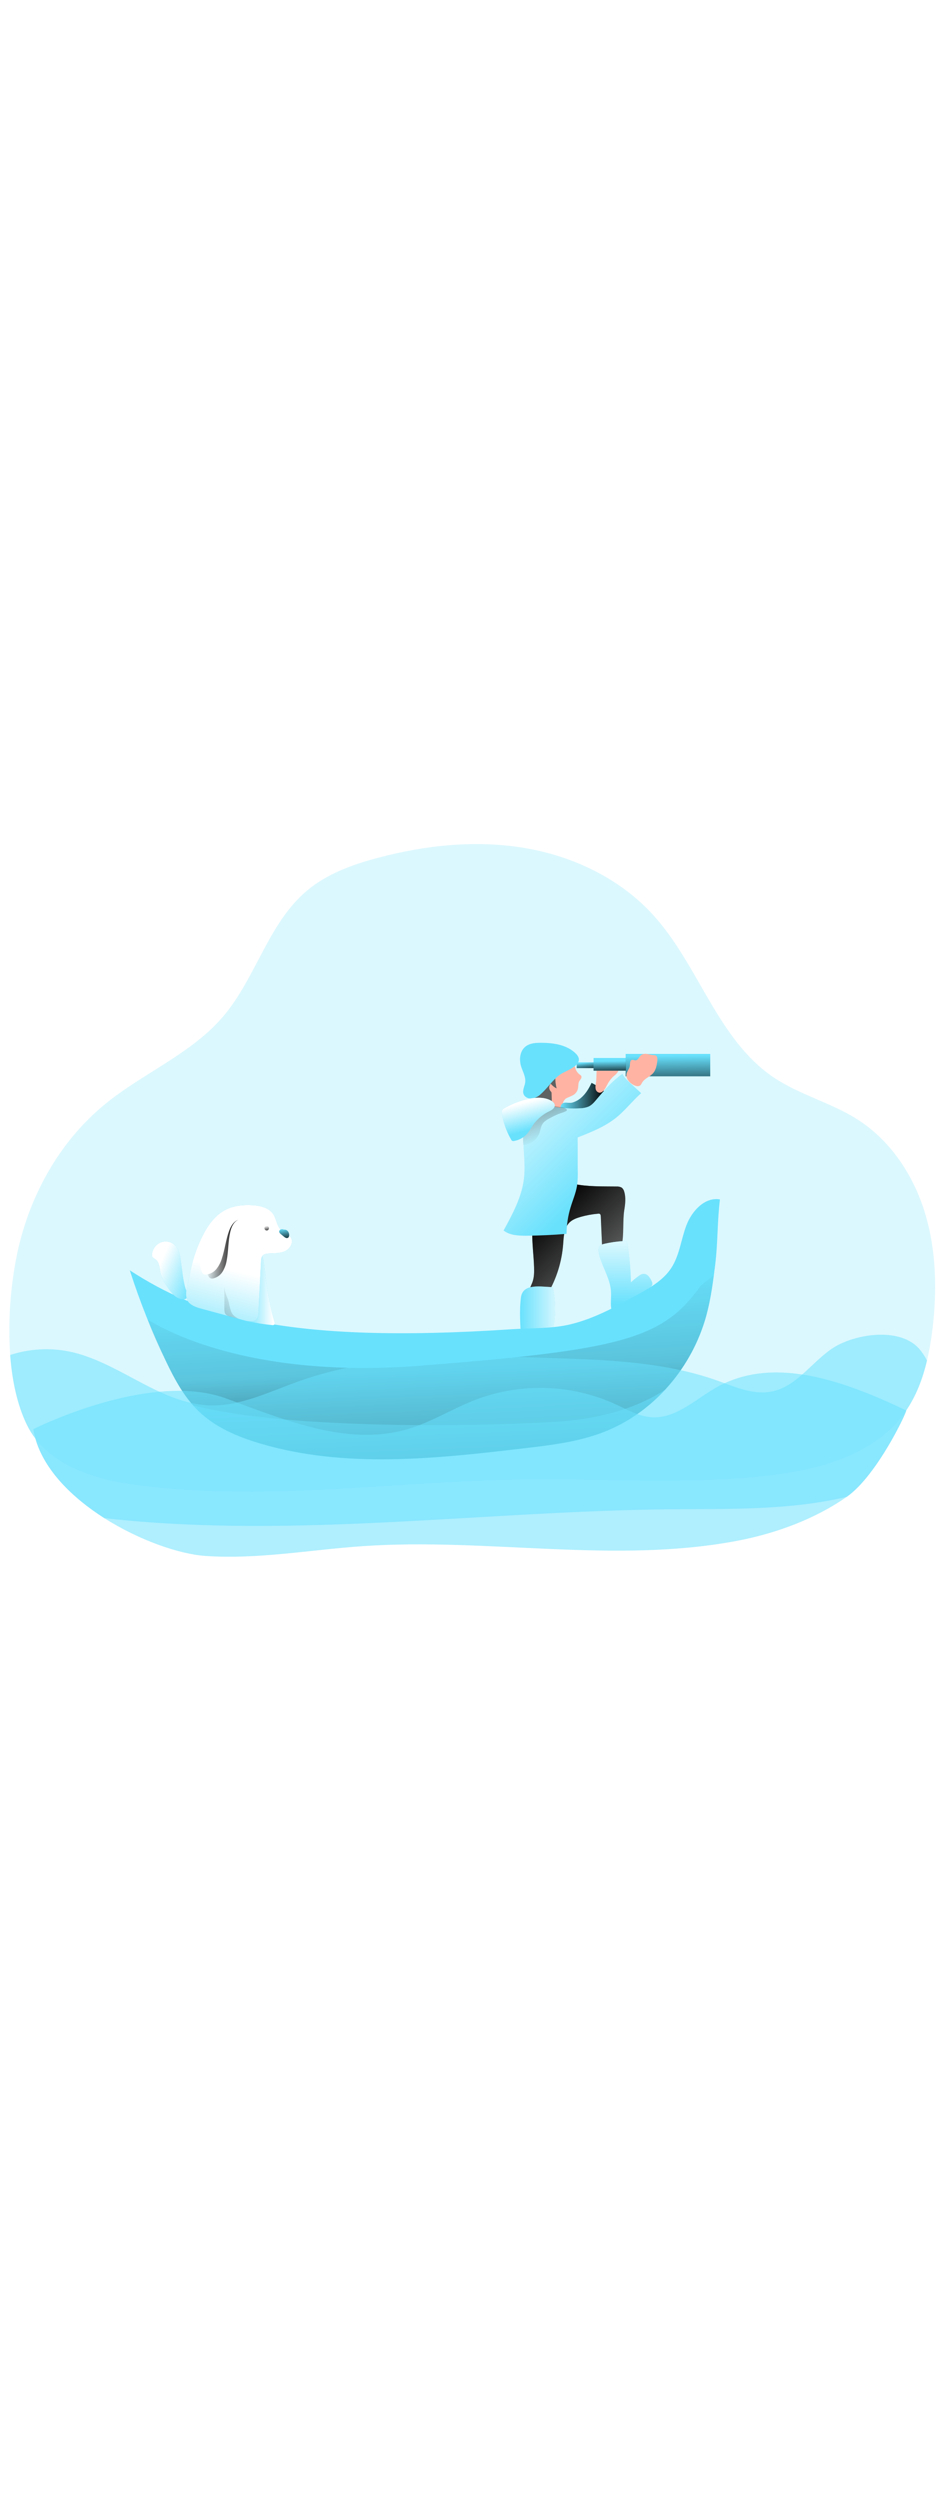 <svg id="_0198_adventure_1" xmlns="http://www.w3.org/2000/svg" xmlns:xlink="http://www.w3.org/1999/xlink" viewBox="0 0 500 500" data-imageid="adventure-1-70" imageName="Adventure 1" class="illustrations_image" style="width: 188px;"><defs><style>.cls-1_adventure-1-70{fill:url(#linear-gradient);}.cls-1_adventure-1-70,.cls-2_adventure-1-70,.cls-3_adventure-1-70,.cls-4_adventure-1-70,.cls-5_adventure-1-70,.cls-6_adventure-1-70,.cls-7_adventure-1-70,.cls-8_adventure-1-70,.cls-9_adventure-1-70,.cls-10_adventure-1-70,.cls-11_adventure-1-70,.cls-12_adventure-1-70,.cls-13_adventure-1-70,.cls-14_adventure-1-70,.cls-15_adventure-1-70,.cls-16_adventure-1-70,.cls-17_adventure-1-70,.cls-18_adventure-1-70,.cls-19_adventure-1-70,.cls-20_adventure-1-70,.cls-21_adventure-1-70,.cls-22_adventure-1-70,.cls-23_adventure-1-70,.cls-24_adventure-1-70,.cls-25_adventure-1-70,.cls-26_adventure-1-70{stroke-width:0px;}.cls-2_adventure-1-70{fill:url(#linear-gradient-11-adventure-1-70);}.cls-3_adventure-1-70{fill:url(#linear-gradient-12-adventure-1-70);}.cls-4_adventure-1-70{fill:url(#linear-gradient-13-adventure-1-70);}.cls-5_adventure-1-70{fill:url(#linear-gradient-10-adventure-1-70);}.cls-6_adventure-1-70{fill:url(#linear-gradient-17-adventure-1-70);}.cls-7_adventure-1-70{fill:url(#linear-gradient-16-adventure-1-70);}.cls-8_adventure-1-70{fill:url(#linear-gradient-19-adventure-1-70);}.cls-9_adventure-1-70{fill:url(#linear-gradient-15-adventure-1-70);}.cls-10_adventure-1-70{fill:url(#linear-gradient-18-adventure-1-70);}.cls-11_adventure-1-70{fill:url(#linear-gradient-14-adventure-1-70);}.cls-12_adventure-1-70{fill:url(#linear-gradient-20-adventure-1-70);}.cls-13_adventure-1-70{opacity:.53;}.cls-13_adventure-1-70,.cls-22_adventure-1-70{isolation:isolate;}.cls-13_adventure-1-70,.cls-22_adventure-1-70,.cls-26_adventure-1-70{fill:#68e1fd;}.cls-14_adventure-1-70{fill:url(#linear-gradient-4-adventure-1-70);}.cls-15_adventure-1-70{fill:url(#linear-gradient-2-adventure-1-70);}.cls-16_adventure-1-70{fill:url(#linear-gradient-3-adventure-1-70);}.cls-17_adventure-1-70{fill:url(#linear-gradient-8-adventure-1-70);}.cls-18_adventure-1-70{fill:url(#linear-gradient-9-adventure-1-70);}.cls-19_adventure-1-70{fill:url(#linear-gradient-7-adventure-1-70);}.cls-20_adventure-1-70{fill:url(#linear-gradient-5-adventure-1-70);}.cls-21_adventure-1-70{fill:url(#linear-gradient-6-adventure-1-70);}.cls-22_adventure-1-70{opacity:.24;}.cls-23_adventure-1-70{fill:#606161;}.cls-24_adventure-1-70{fill:#fff;}.cls-25_adventure-1-70{fill:#ffb4a3;}</style><linearGradient id="linear-gradient-adventure-1-70" x1="325.1" y1="2864.91" x2="356.44" y2="2864.91" gradientTransform="translate(-48.19 3019.54) scale(1 -1)" gradientUnits="userSpaceOnUse"><stop offset="0" stop-color="#010101" stop-opacity="0"/><stop offset=".95" stop-color="#010101"/></linearGradient><linearGradient id="linear-gradient-2-adventure-1-70" x1="370.66" y1="2758.39" x2="336.64" y2="2794.16" xlink:href="#linear-gradient-adventure-1-70"/><linearGradient id="linear-gradient-3-adventure-1-70" x1="381.01" y1="2740.58" x2="381.57" y2="2786.25" gradientTransform="translate(-48.19 3019.54) scale(1 -1)" gradientUnits="userSpaceOnUse"><stop offset="0" stop-color="#fff" stop-opacity="0"/><stop offset=".95" stop-color="#fff"/></linearGradient><linearGradient id="linear-gradient-4-adventure-1-70" x1="325.1" y1="2732.43" x2="353.04" y2="2732.43" xlink:href="#linear-gradient-3-adventure-1-70"/><linearGradient id="linear-gradient-5-adventure-1-70" x1="346.64" y1="2848.73" x2="371.2" y2="2848.73" xlink:href="#linear-gradient-adventure-1-70"/><linearGradient id="linear-gradient-6-adventure-1-70" x1="342.73" y1="2869.31" x2="343.25" y2="2864.61" gradientTransform="translate(-31 3019.63) scale(1 -1)" xlink:href="#linear-gradient-adventure-1-70"/><linearGradient id="linear-gradient-7-adventure-1-70" x1="355.63" y1="2870.1" x2="355.74" y2="2862.26" gradientTransform="translate(-31 3019.63) scale(1 -1)" xlink:href="#linear-gradient-adventure-1-70"/><linearGradient id="linear-gradient-8-adventure-1-70" x1="386.59" y1="2872.91" x2="386.9" y2="2848.46" gradientTransform="translate(-31 3019.63) scale(1 -1)" xlink:href="#linear-gradient-adventure-1-70"/><linearGradient id="linear-gradient-9-adventure-1-70" x1="365.54" y1="2803.71" x2="304.82" y2="2865.53" xlink:href="#linear-gradient-3-adventure-1-70"/><linearGradient id="linear-gradient-10-adventure-1-70" x1="340.75" y1="2829.4" x2="318.05" y2="2883.01" xlink:href="#linear-gradient-adventure-1-70"/><linearGradient id="linear-gradient-11-adventure-1-70" x1="332.18" y1="2833.8" x2="328.21" y2="2849.05" xlink:href="#linear-gradient-3-adventure-1-70"/><linearGradient id="linear-gradient-12-adventure-1-70" x1="279.74" y1="2704.98" x2="285.31" y2="2565.17" xlink:href="#linear-gradient-adventure-1-70"/><linearGradient id="linear-gradient-13-adventure-1-70" x1="276.86" y1="2755.59" x2="300.25" y2="2346.2" xlink:href="#linear-gradient-adventure-1-70"/><linearGradient id="linear-gradient-14-adventure-1-70" x1="177.97" y1="2748.85" x2="194.48" y2="2748.85" xlink:href="#linear-gradient-3-adventure-1-70"/><linearGradient id="linear-gradient-15-adventure-1-70" x1="162.99" y1="2711.64" x2="175.25" y2="2760.65" xlink:href="#linear-gradient-3-adventure-1-70"/><linearGradient id="linear-gradient-16-adventure-1-70" x1="157.51" y1="2769.96" x2="174.96" y2="2769.96" xlink:href="#linear-gradient-adventure-1-70"/><linearGradient id="linear-gradient-17-adventure-1-70" x1="153.55" y1="2753.02" x2="132.38" y2="2762.76" xlink:href="#linear-gradient-3-adventure-1-70"/><linearGradient id="linear-gradient-18-adventure-1-70" x1="199.11" y1="2780.97" x2="200.36" y2="2773.59" xlink:href="#linear-gradient-adventure-1-70"/><linearGradient id="linear-gradient-19-adventure-1-70" x1="172.8" y1="2782.49" x2="173.39" y2="2779" gradientTransform="translate(-31 3019.63) scale(1 -1)" xlink:href="#linear-gradient-adventure-1-70"/><linearGradient id="linear-gradient-20-adventure-1-70" x1="178.36" y1="2748.37" x2="92.82" y2="2675.3" xlink:href="#linear-gradient-adventure-1-70"/></defs><path id="background_adventure-1-70" class="cls-22_adventure-1-70 targetColor" d="M496.52,292.12c-.66,5.62-1.63,11.2-2.9,16.71-2.23,9.46-5.67,18.57-11.07,26.52-.57.83-1.16,1.66-1.78,2.46-16.07,21.22-44.22,28.88-70.62,32-43.38,5.13-87.27,1.6-130.95,2.2-70.09.92-140.56,12.43-209.97,2.46-18.01-2.55-38.81-9.14-50.41-24.18-1.75-2.28-3.26-4.72-4.51-7.3-5.19-10.65-7.89-23.68-8.9-37.12-1.13-17.34-.02-34.75,3.3-51.81,6.17-31.51,22.43-61.42,47.33-81.72,20.32-16.59,45.99-26.73,62.93-46.73,17.43-20.56,23.95-49.64,44.66-66.89,10.65-8.89,24.09-13.74,37.51-17.3,25.34-6.74,52.04-9.58,77.89-5.3,25.84,4.28,50.92,16.15,68.61,35.52,24.42,26.68,34.24,66.23,64.21,86.49,13.98,9.44,31.01,13.56,45.19,22.73,17.43,11.27,29.5,29.7,35.52,49.56,6.02,19.86,6.43,41.1,3.97,61.72Z" style="fill: rgb(104, 225, 253);"/><g id="character_adventure-1-70"><path class="cls-25_adventure-1-70" d="M305.28,151.51c-1.83-1.58-3.86-3.23-6.27-3.4-2.27-.16-4.51,1.1-6.06,2.8-1.46,1.79-2.63,3.78-3.49,5.92-.8,1.53-1.36,3.16-1.66,4.86-.33,2.55.5,5.09.71,7.65.11,1.42.05,2.91.64,4.2.75,1.47,2.12,2.52,3.73,2.87,1.6.33,3.25.27,4.81-.2.57-.1,1.09-.36,1.52-.76.94-1.02.28-2.68.64-4.02.43-1.16,1.34-2.07,2.49-2.51,1.14-.43,2.24-.95,3.29-1.57,1.1-.78,1.87-1.96,2.14-3.28.26-1.29.05-2.71.69-3.86.26-.47.64-.86.91-1.33.31-.45.36-1.02.12-1.52-.2-.27-.46-.49-.76-.66-1.23-.87-2.09-2.17-2.41-3.64-.12-.64-.49-1.21-1.04-1.57Z"/><path class="cls-23_adventure-1-70" d="M296.37,164.06c-1.2-.6-2.26-1.45-3.11-2.49-1.05,1.08-1.1,2.79-.11,3.93.2.17.36.38.48.61.05.16.08.33.08.5l.14,5.1c0,.67-.19,1.58-.86,1.56-.25-.04-.48-.14-.67-.31-1.06-.72-2.31-1.14-3.59-1.21-.43.01-.85-.05-1.26-.17-.37-.18-.7-.44-.96-.76l-2.12-2.2c-.29-.26-.52-.58-.67-.95-.09-.38-.09-.78,0-1.16l.76-5.23c.1-1.05.34-2.08.72-3.07.38-.78.89-1.49,1.52-2.1,1.45-1.52,3.5-2.63,5.57-2.33,1.95.3,3.41,1.96,3.43,3.94-.09,2.14.14,4.27.67,6.34Z"/><path class="cls-26_adventure-1-70 targetColor" d="M289.1,139.8c-3.29-.06-6.89,0-9.42,2.1-2.91,2.44-3.32,6.89-2.18,10.52.88,2.79,2.54,5.51,2.16,8.41-.27,2.1-1.6,4.2-.89,6.19.62,1.74,2.69,2.64,4.55,2.43,1.83-.34,3.52-1.22,4.83-2.55,4.08-3.63,6.94-8.78,11.83-11.24,3.58-1.81,11.73-5.06,6.64-10.13-4.55-4.53-11.46-5.63-17.52-5.74Z" style="fill: rgb(104, 225, 253);"/><path class="cls-1_adventure-1-70" d="M289.1,139.8c-3.29-.06-6.89,0-9.42,2.1-2.91,2.44-3.32,6.89-2.18,10.52.88,2.79,2.54,5.51,2.16,8.41-.27,2.1-1.6,4.2-.89,6.19.62,1.74,2.69,2.64,4.55,2.43,1.83-.34,3.52-1.22,4.83-2.55,4.08-3.63,6.94-8.78,11.83-11.24,3.58-1.81,11.73-5.06,6.64-10.13-4.55-4.53-11.46-5.63-17.52-5.74Z"/><path class="cls-23_adventure-1-70" d="M328.27,216.24c.99-.09,1.99.13,2.85.64.63.55,1.07,1.27,1.26,2.08.99,3.23.54,6.71,0,10.04-.8,4.97-.1,12.97-1.21,17.87-.36,1.6-2.49.25-3.79,1.28-1.82,1.46-4.49.94-6.71,1.67l-.76-17.59c0-.55-.11-1.21-.61-1.45-.26-.11-.55-.14-.83-.08-3.14.27-6.24.83-9.27,1.69-2.19.62-4.42,1.44-6.02,3.03-2.92,2.94-3.03,7.58-3.33,11.68-.72,9.17-3.49,18.05-8.1,26.01-3.29,0-6.57-.38-9.78-1.11-.05-1.63.86-3.11,1.44-4.63,1.02-2.63,1.06-5.52.96-8.33-.21-6.26-1.09-12.5-.95-18.77.14-6.27,1.39-12.71,4.99-17.84,3.79-5.36,10.52-8.92,17.1-7.58,7.53,1.55,15.08,1.28,22.74,1.38Z"/><path class="cls-15_adventure-1-70" d="M328.27,216.24c.99-.09,1.99.13,2.85.64.63.55,1.07,1.27,1.26,2.08.99,3.23.54,6.71,0,10.04-.8,4.97-.23,13.94-1.36,18.84-.36,1.6-2.34-.72-3.62.31-1.82,1.46-4.49.94-6.71,1.67l-.76-17.59c0-.55-.11-1.21-.61-1.45-.26-.11-.55-.14-.83-.08-3.14.27-6.24.83-9.27,1.69-2.19.62-4.42,1.44-6.02,3.03-2.92,2.94-3.03,7.58-3.33,11.68-.72,9.17-3.49,18.05-8.1,26.01-3.29,0-6.57-.38-9.78-1.11-.05-1.63.86-3.11,1.44-4.63,1.02-2.63,1.06-5.52.96-8.33-.21-6.26-1.09-12.5-.95-18.77.14-6.27,1.39-12.71,4.99-17.84,3.79-5.36,10.52-8.92,17.1-7.58,7.51,1.55,15.05,1.28,22.71,1.38Z"/><path class="cls-26_adventure-1-70 targetColor" d="M332.11,245.26c.35-.05.71-.01,1.04.11.64.3.84,1.1.96,1.8,1.11,6.63,1.72,13.33,1.83,20.05,1.35-1.26,2.78-2.42,4.28-3.49.63-.52,1.38-.87,2.18-1.03,1.07-.07,2.12.35,2.84,1.14.71.79,1.29,1.69,1.7,2.67.38.59.52,1.29.4,1.98-.18.45-.47.84-.85,1.14-6.06,5.5-13.12,9.78-20.8,12.61-.82-3.4-.09-6.98-.36-10.46-.39-5.21-2.92-9.92-4.76-14.71-.83-2.19-1.86-4.71-1.86-7.1,0-2.1,1.3-2.85,3.19-3.28,3.35-.76,6.75-1.24,10.18-1.42Z" style="fill: rgb(104, 225, 253);"/><path class="cls-26_adventure-1-70 targetColor" d="M294.34,269.74c1.46,6.57,1.65,13.35.55,19.99-.3,1.78-.52,3.99.97,5.01,1.08.76,2.54.43,3.85.55,3.21.41,5.49,3.32,5.11,6.53-.04.48-.25.93-.6,1.27-.39.26-.84.4-1.31.39-7.65.74-15.33,1.2-23.03,1.37-.7,0-1.52-.04-1.89-.63-.16-.31-.23-.66-.21-1.01-.33-9.04-1.52-18.94-.39-27.91.99-7.99,11.2-5.58,16.96-5.55Z" style="fill: rgb(104, 225, 253);"/><path class="cls-16_adventure-1-70" d="M332.11,245.26c.35-.05.71-.01,1.04.11.64.3.84,1.1.96,1.8,1.11,6.63,1.72,13.33,1.83,20.05,1.35-1.26,2.78-2.42,4.28-3.49.63-.52,1.38-.87,2.18-1.03,1.07-.07,2.12.35,2.84,1.14.71.79,1.29,1.69,1.7,2.67.38.59.52,1.29.4,1.98-.18.45-.47.84-.85,1.14-6.06,5.5-13.12,9.78-20.8,12.61-.82-3.4-.09-6.98-.36-10.46-.39-5.21-2.92-9.92-4.76-14.71-.83-2.19-1.86-4.71-1.86-7.1,0-2.1,1.3-2.85,3.19-3.28,3.35-.76,6.75-1.24,10.18-1.42Z"/><path class="cls-14_adventure-1-70" d="M294.34,269.74c1.46,6.57,1.65,13.35.55,19.99-.3,1.78-.52,3.99.97,5.01,1.08.76,2.54.43,3.85.55,3.21.41,5.49,3.32,5.11,6.53-.04.48-.25.93-.6,1.27-.39.26-.84.4-1.31.39-7.65.74-15.33,1.2-23.03,1.37-.7,0-1.52-.04-1.89-.63-.16-.31-.23-.66-.21-1.01-.33-9.04-1.52-18.94-.39-27.91.99-7.99,11.2-5.58,16.96-5.55Z"/><path class="cls-26_adventure-1-70 targetColor" d="M309.17,169.25c2.61-2.13,4.39-5.09,5.82-8.14,2.64,1.31,5.09,2.98,7.27,4.96.71.45.95,1.36.56,2.1-2.33,6.91-8.56,11.76-15.83,12.33-2.49.14-5.17-.32-6.96-2.05-1.56-1.52-2.56-5.55-.07-6.63,1.08-.47,3.44.17,4.8-.22,1.61-.48,3.11-1.27,4.41-2.34Z" style="fill: rgb(104, 225, 253);"/><path class="cls-20_adventure-1-70" d="M309.17,169.25c2.61-2.13,4.39-5.09,5.82-8.14,2.64,1.31,5.09,2.98,7.27,4.96.71.45.95,1.36.56,2.1-2.33,6.91-8.56,11.76-15.83,12.33-2.49.14-5.17-.32-6.96-2.05-1.56-1.52-2.56-5.55-.07-6.63,1.08-.47,3.44.17,4.8-.22,1.61-.48,3.11-1.27,4.41-2.34Z"/><path class="cls-25_adventure-1-70" d="M317.72,154.13c.05-1.52.16-3.19,1.23-4.27s2.67-1.19,4.16-1.27l3.42-.18c.63-.1,1.28,0,1.85.29.76.48.92,1.52,1.04,2.36.17,1.37.32,2.84-.33,4.07-.58.88-1.31,1.65-2.15,2.27-1.25,1.11-2.32,2.42-3.16,3.87-.82,1.45-1.44,3.03-2.64,4.2-.49.53-1.18.85-1.91.87-1.07-.15-1.91-1-2.07-2.07-.3-1.52.3-3.28.34-4.83.07-1.77.13-3.55.21-5.33Z"/><rect class="cls-26_adventure-1-70 targetColor" x="307.09" y="150.19" width="9.58" height="3.05" style="fill: rgb(104, 225, 253);"/><rect class="cls-21_adventure-1-70" x="307.09" y="150.19" width="9.58" height="3.05"/><rect class="cls-26_adventure-1-70 targetColor" x="316.06" y="147.87" width="17.2" height="6.75" style="fill: rgb(104, 225, 253);"/><rect class="cls-26_adventure-1-70 targetColor" x="333.15" y="145.71" width="45.04" height="11.9" style="fill: rgb(104, 225, 253);"/><rect class="cls-19_adventure-1-70" x="316.06" y="147.87" width="17.2" height="6.75"/><polyline class="cls-17_adventure-1-70" points="333.13 145.71 378.18 145.71 378.18 157.62 333.13 157.62"/><path class="cls-25_adventure-1-70" d="M336.53,148.88c.59-.16,1.2.26,1.82.26,1.41,0,1.91-1.87,2.99-2.78.92-.64,2.07-.87,3.17-.63,1.1.17,2.17.54,3.27.6.43-.02.87.04,1.28.17,1.09.48,1.09,2,.92,3.17-.32,2.16-.68,4.43-2.07,6.11-1.72,2.1-4.76,2.93-6.06,5.3-.21.48-.49.92-.83,1.31-.73.52-1.67.63-2.51.3-2.4-.67-5.3-3.33-4.95-6.06.22-1.52,1.38-2.74,1.75-4.2.22-.98-.07-3.22,1.21-3.57Z"/><path class="cls-26_adventure-1-70 targetColor" d="M331.42,156.29c.98,2.01,2.66,3.57,4.3,5.08l5.66,5.21c-4.55,4.05-8.33,8.97-13.05,12.83-6.06,4.93-13.48,7.86-20.75,10.72.08,5.85,0,11.49.05,17.34.12,2.82-.01,5.64-.39,8.44-.64,3.9-2.27,7.58-3.4,11.36-1.4,4.58-2.13,9.35-2.17,14.14-7.13.61-14.27.94-21.43,1-4.21,0-8.77-.16-12.08-2.78,4.8-8.76,9.69-17.8,10.86-27.71,1.2-10.23-1.64-20.71.33-30.82.51-2.64,1.47-5.38,3.64-6.96,3.24-2.36,7.7-1.25,11.61-.46,4.74.94,9.58,1.25,14.4.94,1.58-.02,3.15-.36,4.6-.99,1.8-.9,3.08-2.54,4.37-4.08,4.08-4.84,8.35-9.61,13.46-13.25Z" style="fill: rgb(104, 225, 253);"/><path class="cls-18_adventure-1-70" d="M331.42,156.29c.98,2.01,2.66,3.57,4.3,5.08l5.66,5.21c-4.55,4.05-8.33,8.97-13.05,12.83-6.06,4.93-13.48,7.86-20.75,10.72.08,5.85,0,11.49.05,17.34.12,2.82-.01,5.64-.39,8.44-.64,3.9-2.27,7.58-3.4,11.36-1.4,4.58-2.13,9.35-2.17,14.14-7.13.61-14.27.94-21.43,1-4.21,0-8.77-.16-12.08-2.78,4.8-8.76,9.69-17.8,10.86-27.71,1.2-10.23-1.64-20.71.33-30.82.51-2.64,1.47-5.38,3.64-6.96,3.24-2.36,7.7-1.25,11.61-.46,4.74.94,9.58,1.25,14.4.94,1.58-.02,3.15-.36,4.6-.99,1.8-.9,3.08-2.54,4.37-4.08,4.08-4.84,8.35-9.61,13.46-13.25Z"/><path class="cls-5_adventure-1-70" d="M278.79,194.16c3.77-.28,7.05-2.71,8.4-6.24.62-1.7.76-3.61,1.79-5.11.94-1.38,2.47-2.21,3.94-2.99,1.74-.98,3.55-1.82,5.42-2.51,1.07-.28,2.11-.69,3.1-1.2.2-.1.36-.27.43-.48.01-.28-.13-.54-.37-.68-.78-.51-1.68-.82-2.61-.91-2.7-.45-5.48-.91-8.14-.29-2.23.65-4.32,1.7-6.18,3.09-1.63.95-3.04,2.24-4.12,3.79-1.27,2.1-1.33,4.64-1.8,6.98-.14.7-.33,6.58.14,6.55Z"/><path class="cls-26_adventure-1-70 targetColor" d="M268.56,174.59c-1.1.39-1.68,1.59-1.31,2.69.73,4.92,2.4,9.66,4.9,13.96.23.65.95.99,1.61.76,0,0,0,0,0,0,2.5-.41,4.8-1.63,6.56-3.45,1.45-1.52,2.41-3.48,3.63-5.22,2.28-3.15,5.34-5.65,8.87-7.27,3.46-1.7,3.53-4.31-.33-5.98-6.97-3-17.88.92-23.94,4.51Z" style="fill: rgb(104, 225, 253);"/><path class="cls-2_adventure-1-70" d="M268.56,174.59c-1.1.39-1.68,1.59-1.31,2.69.73,4.92,2.4,9.66,4.9,13.96.23.65.95.99,1.61.76,0,0,0,0,0,0,2.5-.41,4.8-1.63,6.56-3.45,1.45-1.52,2.41-3.48,3.63-5.22,2.28-3.15,5.34-5.65,8.87-7.27,3.46-1.7,3.53-4.31-.33-5.98-6.97-3-17.88.92-23.94,4.51Z"/></g><g id="boat_adventure-1-70"><path class="cls-26_adventure-1-70 targetColor" d="M383.36,223.1c-7.99-1.39-14.9,6.06-17.81,13.64-2.91,7.58-3.67,16.06-8.11,22.84-4.3,6.58-11.46,10.61-18.34,14.4-11.36,6.28-22.96,12.64-35.61,15.62-9.97,2.35-20.34,1.85-30.56,2.53-121.65,8.1-167.21-7.58-203.81-31.31,5.32,16.58,11.78,32.79,19.31,48.49,4.64,9.64,9.81,19.28,17.56,26.67,8.83,8.42,20.42,13.33,32.11,16.84,45.36,13.6,93.95,8.21,141,2.68,14.4-1.68,28.94-3.42,42.43-8.66,26.65-10.34,47.13-34.47,54.62-62.04,2.41-8.88,3.57-18.05,4.71-27.18,1.4-11.4,1.07-23.12,2.5-34.5Z" style="fill: rgb(104, 225, 253);"/><path class="cls-3_adventure-1-70" d="M383.35,223.1c-1.42,11.36-1.1,23.09-2.52,34.48-.23,1.96-.5,3.92-.76,5.87-.84,7.19-2.16,14.31-3.95,21.33-4.07,14.77-11.62,28.35-22.03,39.59-9.01,9.86-20.15,17.53-32.58,22.43-13.5,5.25-28.03,6.97-42.43,8.66-47.03,5.52-95.63,10.92-141.01-2.7-11.69-3.5-23.26-8.4-32.1-16.83-1.1-1.07-2.17-2.17-3.14-3.32-6.06-6.82-10.45-15.08-14.4-23.36-5.16-10.77-7.33-15.22-9.85-22.31h0c-1.15-3.24-2.4-7.03-4.06-12.19,36.62,23.71,149.4,25.87,175.45,25.9,10.24,0,43.65-8.7,53.62-11.07,12.68-2.97,24.24-9.32,35.61-15.61,6.86-3.79,14.03-7.83,18.34-14.4,4.42-6.77,5.2-15.26,8.1-22.82,2.9-7.56,9.74-15.07,17.72-13.68Z"/><path class="cls-4_adventure-1-70" d="M380.06,263.45c-.84,7.19-2.16,14.31-3.95,21.33-4.07,14.77-11.62,28.35-22.03,39.59-11.52,7.58-30.21,15.4-58.96,17.03-52.55,3.03-146.02,3.32-192.31-8.78-6.06-6.82-10.45-15.08-14.4-23.36-5.16-10.77-7.33-15.22-9.85-22.31,13,8.05,59.02,31.49,146.29,24.54,104.84-8.33,128.25-13.8,148.3-42.61l6.9-5.43Z"/></g><g id="dog_adventure-1-70"><path class="cls-26_adventure-1-70 targetColor" d="M146.15,288.17c.15.53.28,1.2-.13,1.56-.34.23-.76.31-1.17.22-4.44-.43-8.85-1.15-13.2-2.14-1.03-.02-1.86-.87-1.84-1.9,0-.11.01-.22.03-.32-.19-6.94.09-13.89.84-20.79.42-3.83.95-9.71,4.24-12.32,4.01-3.17,5.27,1.32,5.64,4.6,1.2,10.56,2.59,20.88,5.58,31.09Z" style="fill: rgb(104, 225, 253);"/><path class="cls-11_adventure-1-70" d="M146.15,288.17c.15.53.28,1.2-.13,1.56-.34.23-.76.31-1.17.22-4.44-.43-8.85-1.15-13.2-2.14-1.03-.02-1.86-.87-1.84-1.9,0-.11.01-.22.03-.32-.19-6.94.09-13.89.84-20.79.42-3.83.95-9.71,4.24-12.32,4.01-3.17,5.27,1.32,5.64,4.6,1.2,10.56,2.59,20.88,5.58,31.09Z"/><path class="cls-26_adventure-1-70 targetColor" d="M107.27,243.66c2.92-6.14,6.96-12.12,13.03-15.15,4.35-2.17,9.38-2.63,14.24-2.33,4.16.27,8.76,1.36,11.03,4.86,1.64,2.55,1.78,5.99,3.92,8.14,1.69,1.69,4.42,2.33,5.54,4.44,1.36,2.58-.67,5.84-3.32,7.04s-5.68,1.02-8.58,1.19c-1.24.08-2.61.3-3.38,1.27-.54.83-.81,1.82-.76,2.81l-1.42,27.44c.05,1.15-.23,2.28-.82,3.27-1.39,1.87-4.27,1.45-6.52.84l-22.52-6.12c-2.34-.64-4.77-1.32-6.61-2.89-3.95-3.39-.87-10.73-.11-15.15,1.19-6.8,3.29-13.41,6.27-19.65Z" style="fill: rgb(104, 225, 253);"/><path class="cls-26_adventure-1-70 targetColor" d="M111.45,245.24c-1.6,5.52-3.11,11.79-.17,16.72.24.48.62.87,1.08,1.13.47.17.98.2,1.47.07,2.07-.5,3.85-1.79,4.97-3.6,1.1-1.8,1.84-3.8,2.17-5.88.97-5.01.76-10.2,1.89-15.15.58-2.62,1.76-5.4,4.18-6.55-2.73-.1-5.38.97-7.27,2.95-1.85,2.02-3.17,4.46-4.73,6.71-1.24,1.77-3.01,1.52-3.61,3.61Z" style="fill: rgb(104, 225, 253);"/><path class="cls-26_adventure-1-70 targetColor" d="M96.31,255.91c-.41-2.95-.86-6.11-2.9-8.26-2.02-2.05-5.05-2.72-7.75-1.72-2.66,1.08-4.49,3.56-4.74,6.42-.05.36-.01.73.1,1.08.3.76,1.19,1.12,1.86,1.63,2.08,1.56,2.02,4.61,2.59,7.14.64,2.81,2.22,5.3,3.79,7.7,1.86,2.77,4.14,5.73,7.42,6.25,4.86.76,2.59-3.95,1.92-6.31-1.22-4.46-1.65-9.35-2.28-13.92Z" style="fill: rgb(104, 225, 253);"/><path class="cls-9_adventure-1-70" d="M107.27,243.66c2.92-6.14,6.96-12.12,13.03-15.15,4.35-2.17,9.38-2.63,14.24-2.33,4.16.27,8.76,1.36,11.03,4.86,1.64,2.55,1.78,5.99,3.92,8.14,1.69,1.69,4.42,2.33,5.54,4.44,1.36,2.58-.67,5.84-3.32,7.04s-5.68,1.02-8.58,1.19c-1.24.08-2.61.3-3.38,1.27-.54.83-.81,1.82-.76,2.81l-1.42,27.44c.05,1.15-.23,2.28-.82,3.27-1.39,1.87-4.27,1.45-6.52.84l-22.52-6.12c-2.34-.64-4.77-1.32-6.61-2.89-3.95-3.39-.87-10.73-.11-15.15,1.19-6.8,3.29-13.41,6.27-19.65Z"/><path class="cls-7_adventure-1-70" d="M111.16,247.21c-1.59,5.52-3.11,11.8-.16,16.73.23.48.61.87,1.08,1.12.47.17.98.2,1.47.07,2.07-.5,3.85-1.79,4.97-3.6,1.09-1.8,1.83-3.79,2.17-5.87.97-5.01.76-10.21,1.89-15.15.59-2.62,1.76-5.4,4.19-6.55-2.74-.1-5.38.98-7.27,2.96-1.85,2.02-3.17,4.46-4.74,6.71-1.23,1.76-3,1.51-3.61,3.59Z"/><path class="cls-24_adventure-1-70" d="M109.79,245c-2.32,5.26-4.64,11.27-2.39,16.55.18.5.5.94.92,1.26.44.24.95.33,1.45.27,2.12-.22,4.06-1.27,5.41-2.91,1.33-1.64,2.32-3.52,2.92-5.54,1.63-4.83,2.12-10.01,3.89-14.79.93-2.52,2.46-5.12,5.02-5.94-2.69-.46-5.45.25-7.58,1.96-2.1,1.76-3.73,4-5.58,6.02-1.48,1.6-3.2,1.12-4.08,3.11Z"/><path class="cls-6_adventure-1-70" d="M96.31,255.91c-.41-2.95-.86-6.11-2.9-8.26-2.02-2.05-5.05-2.72-7.75-1.72-2.66,1.08-4.49,3.56-4.74,6.42-.05.36-.01.73.1,1.08.3.76,1.19,1.12,1.86,1.63,2.08,1.56,2.02,4.61,2.59,7.14.64,2.81,2.22,5.3,3.79,7.7,1.86,2.77,4.14,5.73,7.42,6.25,4.86.76,2.59-3.95,1.92-6.31-1.22-4.46-1.65-9.35-2.28-13.92Z"/><path class="cls-26_adventure-1-70 targetColor" d="M151.12,239.07c-.46-.12-.94-.14-1.41-.06-.48.09-.86.43-1.02.89-.17.76.47,1.36,1.05,1.83l1.34,1.09c.35.33.76.58,1.2.76.46.17.97.07,1.32-.27.18-.23.3-.51.33-.8.15-.94-.12-1.9-.76-2.61-.66-.7-1.68-.92-2.57-.55" style="fill: rgb(104, 225, 253);"/><path class="cls-10_adventure-1-70" d="M151.12,239.07c-.46-.12-.94-.14-1.41-.06-.48.09-.86.43-1.02.89-.17.76.47,1.36,1.05,1.83l1.34,1.09c.35.33.76.58,1.2.76.46.17.97.07,1.32-.27.18-.23.3-.51.33-.8.15-.94-.12-1.9-.76-2.61-.66-.7-1.68-.92-2.57-.55"/><circle class="cls-8_adventure-1-70" cx="142.02" cy="238.43" r="1.2"/><path class="cls-12_adventure-1-70" d="M119.37,267.44c-.03,1.61.15,3.22.52,4.8.38,1.42,1.05,2.75,1.52,4.16s.64,2.93,1.07,4.38c.61,2.08.83,4.07,4.77,5.85-6.97-1.75-7.9-1.35-7.79-6.22.08-4.33.02-8.64-.08-12.96Z"/></g><g id="sea_adventure-1-70"><path class="cls-13_adventure-1-70 targetColor" d="M450.86,381.31c-16.77,11.72-37.44,19.35-57.58,23.24-65.53,12.64-133.24-1.58-199.86,2.97-28.03,1.89-56.07,7.17-84.1,5.22-13.94-.98-35.22-8.33-53.79-20.12-17.05-10.86-31.89-25.43-36.7-42.35-.44-1.64-.83-3.3-1.1-4.96,0,0,33.41-16.86,67.24-19.91,12.28-1.13,24.6-.42,35.4,3.56,1.93.71,3.89,1.42,5.85,2.17,29.67,11.01,61.1,22.96,91.15,14.06,12.61-3.74,23.92-10.98,36.23-15.67,24.05-9.04,50.7-8.14,74.09,2.49,6.32,2.91,12.58,6.59,19.52,6.98,12.97.71,23.38-9.85,34.72-16.15,1.28-.71,2.58-1.36,3.89-1.95,12.97-6.02,27.03-6.82,41.34-4.66,18.78,2.85,37.95,10.86,55.37,19.11.65.33-15.55,34.78-31.66,45.96Z" style="fill: rgb(104, 225, 253);"/><path class="cls-13_adventure-1-70 targetColor" d="M482.52,335.35c.65.33-15.58,34.78-31.66,45.96-30.74,7.3-62.89,6.33-94.59,6.62-98.49,1.04-197.24,15.33-295.25,5.3-1.8-.18-3.64-.39-5.49-.59-17.06-10.89-31.9-25.46-36.71-42.37-1.75-2.28-3.26-4.72-4.51-7.3-5.19-10.65-7.89-23.68-8.9-37.12,10.11-3.3,20.9-3.94,31.34-1.87,17.15,3.5,32.31,14.15,48.22,21.46,8.72,4.01,17.65,6.97,27.28,7.21,4.7.06,9.4-.45,13.98-1.52,11.01-2.4,21.69-7.3,32.4-11.13,43.35-15.49,90.65-14.09,136.67-12.49,29.26,1.01,59.05,2.14,86.65,11.96l3.89,1.42c8.25,3.03,16.77,6.14,25.28,4.36,6.21-1.27,11.24-4.83,16.05-9.02,5.22-4.6,10.11-9.85,15.81-13.74,11.36-7.68,35.28-11.74,46.06-.38,1.82,2.01,3.35,4.27,4.55,6.71-2.21,9.47-5.65,18.58-11.05,26.53Z" style="fill: rgb(104, 225, 253);"/></g></svg>